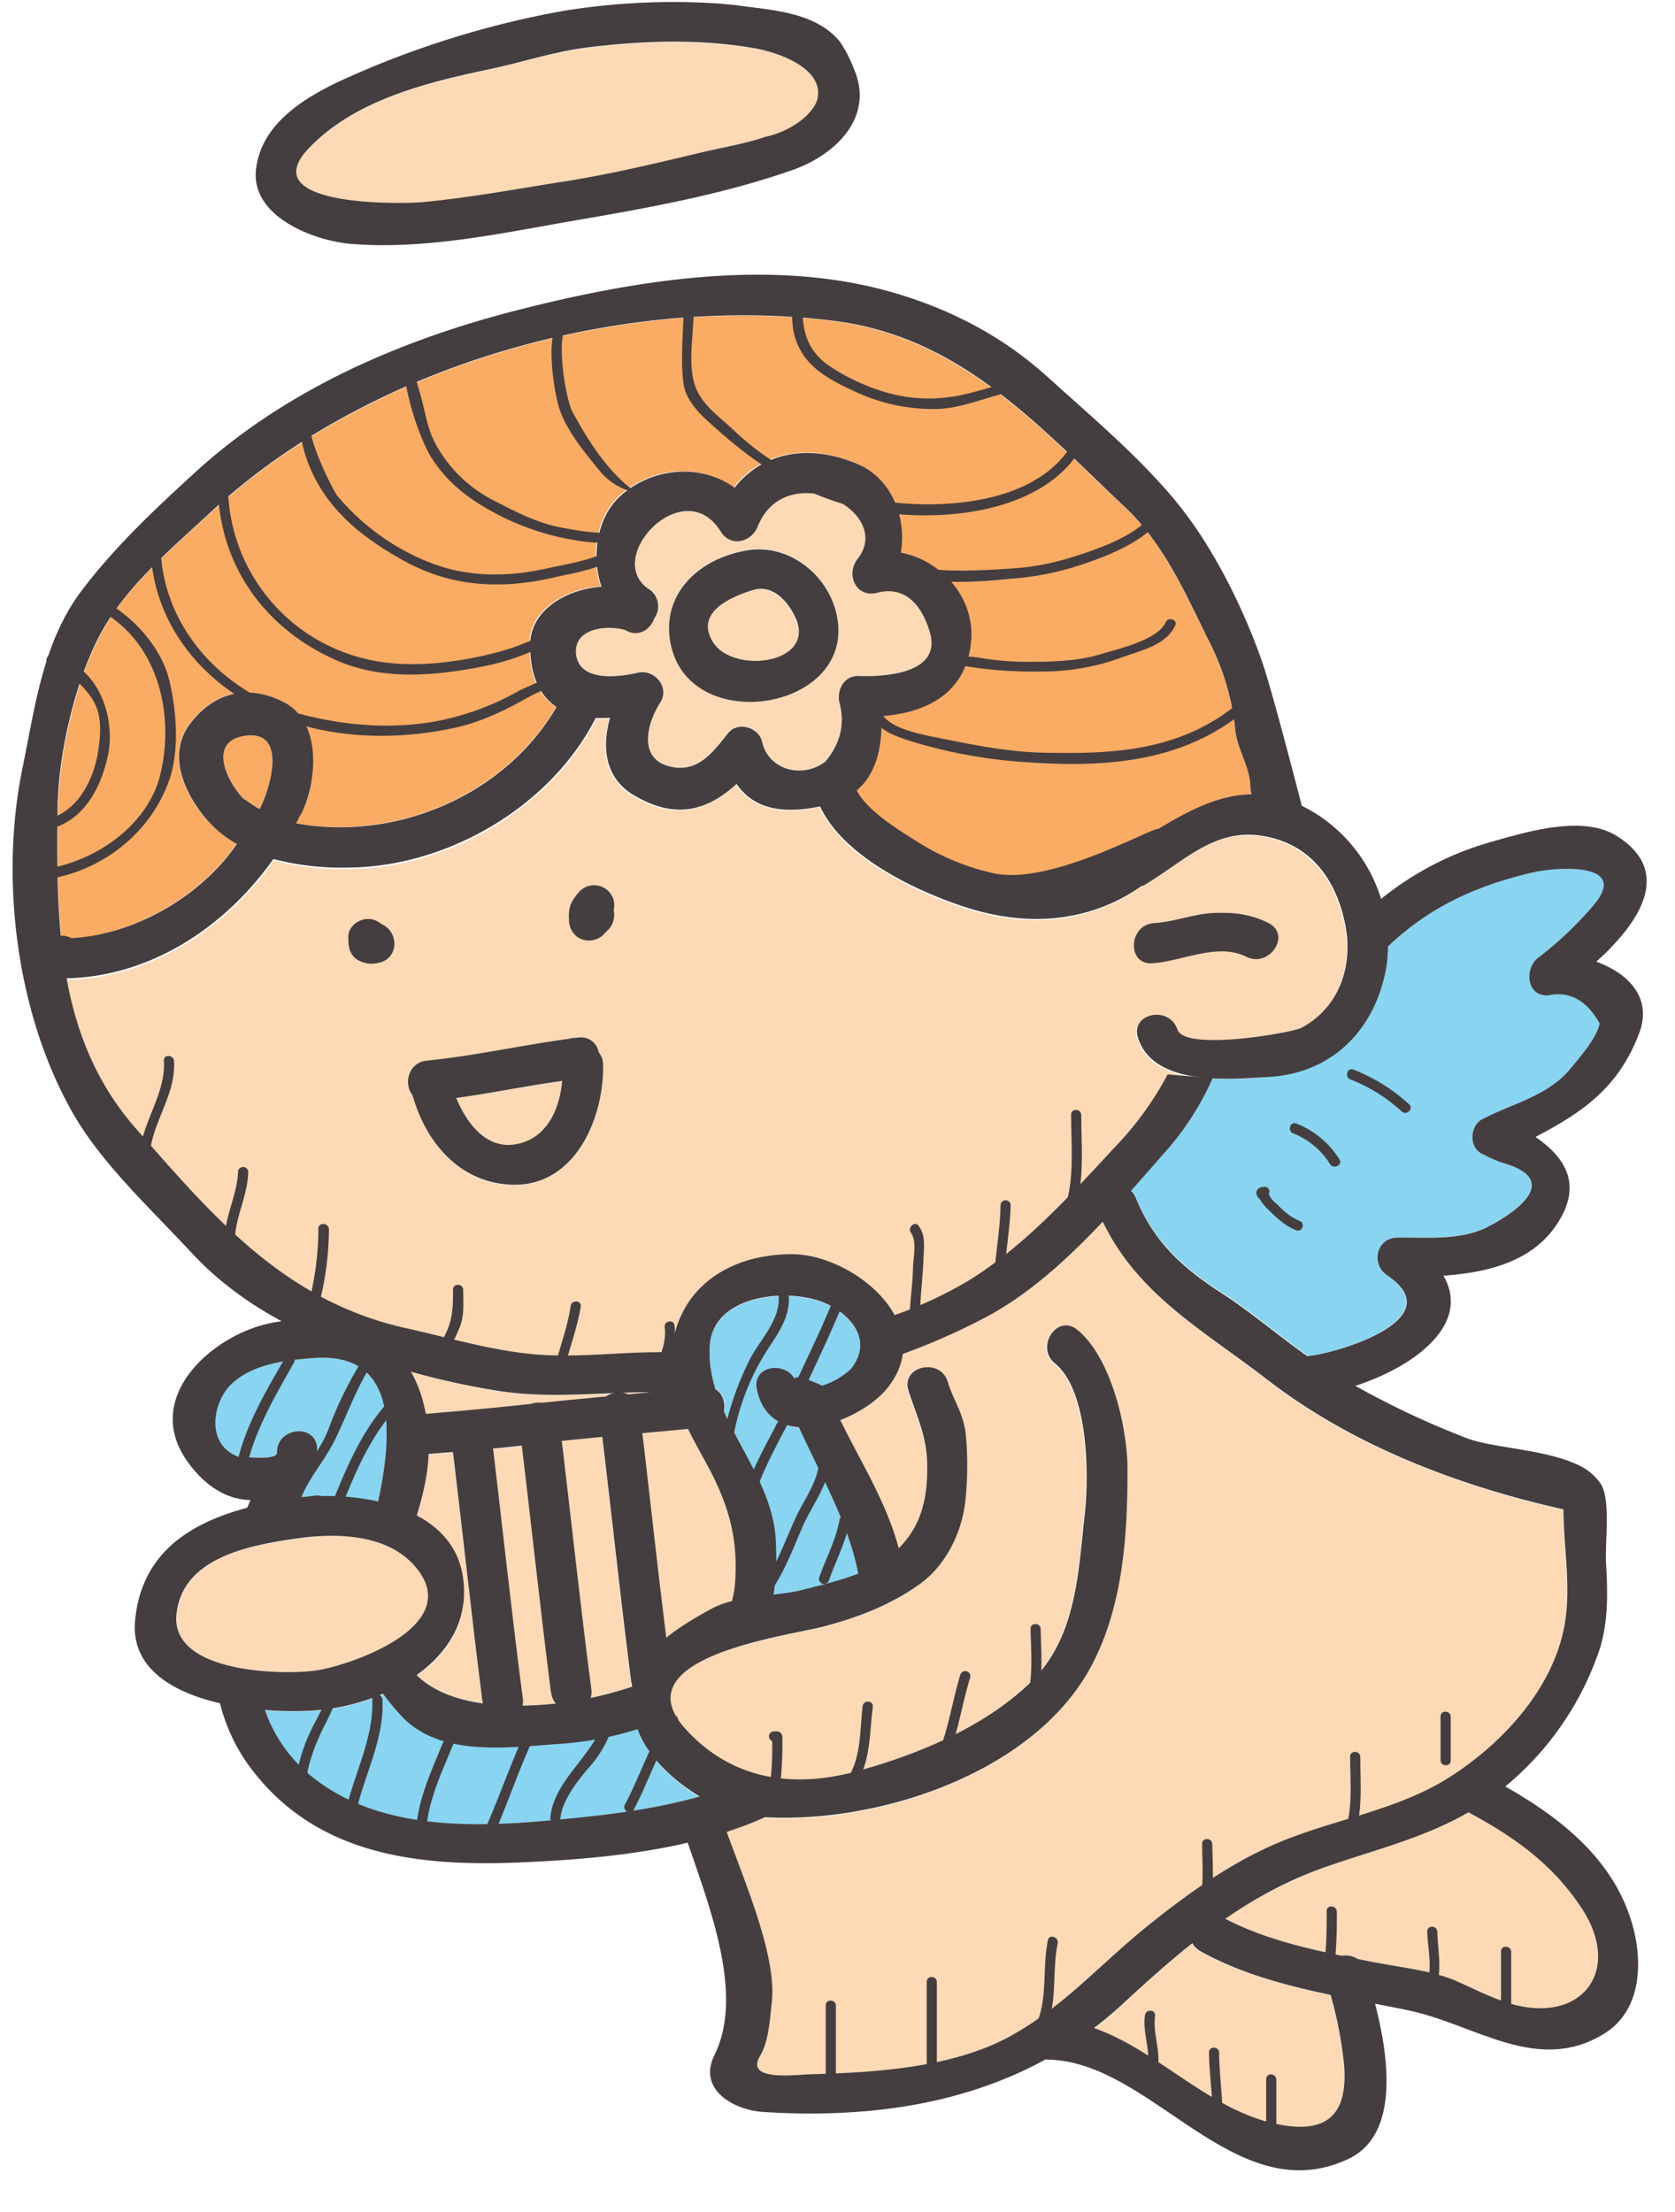 <svg xmlns="http://www.w3.org/2000/svg" viewBox="-3.11 -0.501 413 545.111"><title>Depositphotos_40866367_05</title><g data-name="Layer 2"><g data-name="Layer 1"><g data-name="Layer 2"><path d="M182.49 145c-5.4 1.6-14.4 5.4-10 12.7 2.7 4.5 10 5.7 15.3 4.1 4.4-1.3 7.4-4.5 5.4-9.4-1.8-4.29-5.7-8.89-10.7-7.4z" fill="#fed9b5"/><path d="M208.59 166.11c5.1.2 20.9-.2 17.5-11.1-1.8-6-5.6-11.4-13-9.5-5.2 1.3-7.8-4.6-4.8-8.3 9.4-11.9-17.7-25.3-24.6-8-1.6 3.9-6.6 5.1-9.1 1.2-9.1-14.7-29.3 6.6-17.7 14.2a5 5 0 0 1 1.5 6.9c-.1.1-.1.2-.2.3-.9 2.7-3.9 4.8-7.1 2.9-4.1-1.2-12.6-.7-12.2 5.5.4 7.4 10.5 6.2 15.2 5 4.1-1 8 3.5 5.6 7.3-3.3 5.4-5.8 14.6 3.4 16 6.5 1 10.1-4.5 13.4-8.5 2.4-2.9 7.6-1.2 8.3 2.2 1.5 6.8 9.7 9.3 15.6 4.9 3.7-4.6 4.9-9.5 3.4-14.8-.5-2.91 1.3-6.31 4.8-6.2zm-46.1-7c-3.3-12.9 6.6-22.2 18.8-24.1 9.9-1.6 19.8 5.9 21.9 15.9 4.9 23.3-35.1 30.2-40.7 8.2z" fill="#fed9b5"/><path d="M56.89 180.9c-8.8 1.6-3.9 11.4 0 15.4l3 2c.3.2.7.4 1 .6 2.6-4.9 7.2-20-4-18z" fill="#faab64"/><path d="M54.19 208.9l1-1.4a31.36 31.36 0 0 1-7.5-6.1c-5.2-6.1-9.8-15.7-4.2-23.3 5.9-8 14.4-10.1 23.2-5.6 9.5 4.8 8.3 19.4 4.5 27.3a21.48 21.48 0 0 1-1.4 2.6c24.6 4.4 51.5-6.9 64.2-28.7-4.1-2.6-6.6-7.4-6.6-15.3 0-8.7 9-13.8 17.6-14.4-2.6-7.6-1.1-17.1 4.6-22.3 7.8-7.1 19.9-8.2 28.2-2.1 7-8.9 18.6-10.9 30.4-5.8 8.2 3.6 12.1 13.2 10.6 21.9 9.5 1.8 17.8 10.3 17.3 20.9-.7 13.3-10.6 18.6-22.2 19.4.3 6.9-1 13.9-6 18.2 2.4 4.9 10.1 9.7 14 12.1a60 60 0 0 0 20.2 8.5c14.2 2.7 28.6 5.9 38.8-4.4 1.1-1.2 3.3-4.2 4.8-3.7 7.6-4.6 11.6-11.4 19.7-11.5a4.4 4.4 0 0 1-.2-1.6c0-4.8-3.2-9.2-3.7-14a63.77 63.77 0 0 0-6.4-21.8c-6-11.8-11.1-24.1-20.9-33.3-21.8-20.4-40.7-42-72.2-45.9-52.1-6.4-114 11.1-152.7 46.9-10.1 9.3-21.7 18.8-28 31.2-6 11.7-9.9 29.2-10.1 42.4-.1 10.4-.2 20.9.8 31.1h.1a4.65 4.65 0 0 1 2.3.6c15.1-.9 30.8-9.9 39.8-21.9z" fill="#faab64"/><path d="M295.79 265.3a66.85 66.85 0 0 1-11.6 18c-2.7 3.1-5.5 6.3-8.4 9.5a5.68 5.68 0 0 1 1.2 1.8c4.4 10.8 11.5 17.2 21.1 23.4 7.5 4.8 14.1 10.6 21.4 15.7l.5-.1c7-.8 34.6-9.1 18.8-19.8-4-2.7-2.6-9.1 2.5-9.3 7-.2 14.5.7 21.2-2.1 2.2-.9 23-11.5 4.3-16.5-1.5-.6-2.9-1.3-4.4-2-3.4-1.6-3.1-7 0-8.6 7.3-3.8 16.1-5.7 21.6-12.3 2-2.4 6.8-7.9 7.3-11.3q-4.8-8.7-12.6-6.9c-5.5.4-6-6.6-2.5-9.3a83.11 83.11 0 0 0 13.6-12.9c9.3-10.9-9.6-9.4-15.4-8-13.4 3.2-24.8 8.2-34.9 17.8-.2.1-.3.3-.5.4a45.73 45.73 0 0 1-.5 5.2c-2.7 15-13 25.9-28.8 26.9a92.62 92.62 0 0 1-13.9.4z" fill="#89d4f0"/><path d="M97 326.9c11.8 2.6 23.5 6.3 35.7 6.7 9.9.3 20.1-1 29.9-.7 1.1-14.2 12.3-24 29.3-24.1 9.1-.1 20.7 6.3 25.4 14.9a102 102 0 0 0 18.1-8.3c14.1-8.6 25.4-21.3 36.6-33.3a79.91 79.91 0 0 0 12.8-17.7c1.9.2 3.8.3 5.8.5-6.1-1-11.5-3.6-13.3-9.4-2-6.1 7.8-8.1 9.7-2.1 1.8 5.5 28.4.8 30.6-.4 9.3-5 12.8-15.2 10.8-25.4-2.1-10.6-8.1-19.4-19.3-21.7-12.3-2.6-20.1 5.7-29.7 11.6l-1.2.6c-12.4 8.8-27.5 10.3-43 5.4-11.7-3.7-30.5-12.4-36.3-25.1-9.1 1.9-16.4.7-20.6-5.5-7 6.4-14.8 9-25.3 2.8-7.3-4.3-7.9-12-5.9-19.1-1.1.1-2.2.1-3.2.1-11 21.8-36.4 36.7-60.6 37a70.74 70.74 0 0 1-18.9-2.1c-11.8 16.7-30.2 28.9-51 29.4 2.4 13.3 7.3 25.8 17 36.9 19.19 21.61 36.69 42.31 66.6 49zm5.1-65.9c11.9-1.2 23.4-3.8 35.2-5.4a5.16 5.16 0 0 1 1.1-.2l1.2-.1a4.43 4.43 0 0 1 4.9 3.6 4.62 4.62 0 0 1 1.1 3c.3 12.9-6.5 29.7-21.8 29.7-13.2 0-21.7-10-25.2-22.1-2.2-2.7-1.1-8.1 3.5-8.5z" fill="#fed9b5"/><path d="M123.39 281.61c8.1-.9 11.4-8.4 12.1-15.7-8.7 1.3-17.4 3-26.1 4.2 2.61 6.1 7.2 12.19 14 11.5z" fill="#fed9b5"/><path d="M268.79 300.51c-8.6 9.1-17.9 17.6-28.4 23.3a163.56 163.56 0 0 1-21 9.3 16 16 0 0 1-3.8 8.6 28.39 28.39 0 0 1-11.5 7.8c5 10.4 11.4 20.5 14.3 31.7 5.8-5.7 7.2-12.7 7-21.1-.2-7-2.7-11.5-4.6-17.8s7.9-8.2 9.7-2.1c1.5 5.1 4 8 4.5 13.7a83.52 83.52 0 0 1-.2 15.8c-.9 7.8-4.9 15.9-11.5 20.5-7.1 5-14.9 8-23.2 10.2-8.9 2.4-50.7 7.5-34.1 25.5 11.5 12.5 26.8 14.6 42.9 10 14.6-4.1 30.1-10.6 41.3-21.1 12-11.2 12.4-27.3 14-42.4 1-9.2.9-30.1-7.4-36.8-4.9-4 .5-12.4 5.5-8.3 8.5 6.9 12.5 24.6 12.5 34.9 0 15.9-1.2 32.8-8.4 47.1-13.7 27-52.8 40-81.6 38.2a94 94 0 0 1-8.8 3.4c4.2 12 12.4 30.5 11.1 42.1-.5 4.2-.7 9.5-2.9 13.2-3.8 6.4 8.8 4.6 12.7 4.5 15.6-.3 34.3-1.6 48.3-9 13.2-6.9 22.2-17.3 33.4-26.5 10.2-8.4 21.2-16.4 33.5-21.5 13.9-5.8 29.3-8 42.1-16.1s25.4-21.6 28.3-37.2c1.8-9.7-.2-19.2-.2-28.8-25.9-5.8-52-15.7-73.2-32.1-15.7-12.21-31.7-20.9-40.3-39z" fill="#fed9b5"/><path d="M183.49 11.61c-13.7-2.5-28-2-41.8-.3-8.1 1-15.8 3.6-23.8 5.3-15.7 3.3-33.5 7.6-44.9 19.6-13.8 14.5 23.5 13.7 28.4 13.2 11.6-1.2 22.9-3.2 34.3-5s22.4-4.4 33.7-7.1c5.4-1.3 11.1-2.2 16.4-4 3.6-.7 9.1-3.3 11.6-7a6.19 6.19 0 0 0 .7-6.4c-2.3-4.91-9.8-7.51-14.6-8.3z" fill="#fed9b5"/><path d="M151.79 343.11l4.5-.4c-1.8 0-3.5 0-5.3.1.3.09.5.19.8.3z" fill="#fed9b5"/><path d="M75.39 411.11c8.3-1.4 35.7-10.9 24.4-24.9-6.3-7.9-17.5-8.8-26.8-7.8h-.1c-12.2 1.5-31.1 4.2-32.4 19.3-1.3 14.4 27 14.69 34.9 13.4z" fill="#fed9b5"/><path d="M166.49 351.71c-3.4.3-7.3.7-11.3 1.1 2 16.9 3.9 33.8 6 50.7a76.38 76.38 0 0 1 11.2-7.2 20.76 20.76 0 0 1 4.9-1.9 20.42 20.42 0 0 0 .8-4.3c1-11-1.4-19.4-6.6-29-1.6-3.11-3.4-6.21-5-9.4z" fill="#fed9b5"/><path d="M192.79 339.4c.2-.8 2.5-.3 6.8 1.7a16.39 16.39 0 0 0 7.1-4.1c5.6-7 0-13.5-6.5-16.3-8.6-3.7-27.6-2.3-28.3 10.7a29.22 29.22 0 0 0 1.3 10.2 5.08 5.08 0 0 1 2.2 5.9c4.6 10.4 12.2 20.2 12.8 31.9a73 73 0 0 1-.6 13.2 52.9 52.9 0 0 0 7.8-1.3q6.75-1.65 13.2-3.9c-2.3-12.1-8.8-23.5-14.5-36.1-5.1-.4-9.3-3-10.6-9.5-1.2-5.59 6.8-6.8 9.3-2.4z" fill="#89d4f0"/><path d="M119.89 342.4a177.19 177.19 0 0 1-21.6-4.8 31.36 31.36 0 0 1 3.6 10.4c8.8-.8 16.9-1.4 26-2.5h.3a5 5 0 0 1 2.1-.2c4.6-.5 10.2-1 16.1-1.6a5.39 5.39 0 0 1 1.3-.7c-9.3.3-18.6.8-27.8-.6z" fill="#fed9b5"/><path d="M135.39 354.61c2.5 20.4 4.6 40.9 7.3 61.3a4.52 4.52 0 0 1-.1 2 72.1 72.1 0 0 0 10.1-2.8 3.55 3.55 0 0 1-.2-1l-.1-.5c-2.6-20-4.7-40-7.1-60-3.4.39-6.8.69-9.9 1z" fill="#fed9b5"/><path d="M133.89 419.3a4.59 4.59 0 0 1-1-2.5l-.1-.5c-2.6-20.1-4.8-40.3-7.2-60.4-2.4.3-4.8.5-7.1.8 2.5 20.5 4.6 41.1 7.3 61.6a4.3 4.3 0 0 1 0 1.6c2.7-.19 5.5-.29 8.1-.6z" fill="#fed9b5"/><path d="M324.89 491.21c-11.2-2.4-22.3-5.3-32.1-10.7a5.2 5.2 0 0 1-2-1.9c-5.9 4.6-11.5 9.7-17.1 14.9-2.3 2.1-4.7 4.1-7.1 6 15.7 5.5 28.3 20.1 44.7 23.6 12.4 2.7 17.9-2 16.9-14.5a83.64 83.64 0 0 0-3.3-17.4z" fill="#fed9b5"/><path d="M99.79 412.4c4 3.9 9.8 5.9 16.1 6.8v-.2l-.1-.5c-2.7-20.3-4.8-40.7-7.3-61l-6.1.5a63.36 63.36 0 0 1-3 15c5.9 3.1 10.4 7.9 11.5 15.1 1.9 10.51-3.2 18.7-11.1 24.3z" fill="#fed9b5"/><path d="M154 425.51a78.72 78.72 0 0 1-18 3.6c-12.9.9-30.6 3.8-40.4-7.1-1.5-1.7-2.8-3.3-4.1-5a54 54 0 0 1-15.3 4 81.82 81.82 0 0 1-14 0 35.58 35.58 0 0 0 12.2 16.9c17.3 13.4 42 11.9 62.6 9.8 10-1 21.4-2.4 32.2-5.4-6.91-4.2-13.01-10.41-15.2-16.8z" fill="#89d4f0"/><path d="M322.79 460A107.79 107.79 0 0 0 299 472.4c8.8 4.6 18.9 7 28.8 9.1a4.71 4.71 0 0 1 3.8.8l3.6.7c6.5 1.3 14.1 2 20.3 4.5 4.5 1.8 8.9 4.3 13.5 5.7 17.6 5.4 28-7.7 18.1-23.1-7.2-11.2-16.6-17.9-28-24-11.31 6.61-23.91 9.51-36.31 13.9z" fill="#fed9b5"/><path d="M65.19 357.51c-.1-6.4 9.8-7.3 9.9-.9a9.8 9.8 0 0 1-3.2 7.9 4.57 4.57 0 0 1-1.1 3.7c-.1.2-.3.3-.4.5l1.5-.2h.4l2.3-.3a5.46 5.46 0 0 1 1.8.1 57.36 57.36 0 0 1 13.7 1.3c3.7-16.9 4.9-37-16-35.4-6.7.5-14.4 1.4-19.7 6-5.1 4.5-7.1 15.4 1.5 18.4-1.5-.5 9.3 1.1 9.3-1.1z" fill="#89d4f0"/><path d="M138.59 149.31c-5.2 6.9-15.3 10.3-23.5 12-11 2.3-22.4 3-33-.9a44.06 44.06 0 0 1-29-41c0-1.6-2.5-1.7-2.5-.1.3 19.4 11.5 35.1 29.2 42.9 11.4 5 24 3.9 35.9 1.6 8.8-1.7 19.4-5.7 25-13.1.9-1.31-1.1-2.71-2.1-1.4z" fill="#443e40"/><path d="M154.49 128.31c-4.1 4.2-14.2 2.1-19.3 1.2-6.2-1.2-11.8-4.2-17.4-7.1a33.73 33.73 0 0 1-13.5-13.5c-1.8-3.3-2.4-6.9-3.3-10.5s-2.2-6.8-2.4-10.5c-.1-1.6-2.6-1.7-2.5-.1a67.13 67.13 0 0 0 5.2 20.6c2.9 7 8.7 12.4 15.1 16.1a63.17 63.17 0 0 0 22.2 8.1 39.19 39.19 0 0 0 10.8.5c-2.2 3.8-13.2 5.5-16.4 6.2-10.1 2.4-20.3 2.7-30.2-1.2A56.82 56.82 0 0 1 80 121.61c-1-1.3-11.3-21-4.5-20.9 1.6 0 1.7-2.5.1-2.5-7-.1-4.5 10.4-3.1 14.4 4.2 11.9 13.3 19.2 24 25.1 11.7 6.5 24.1 7.1 37 4.1 4.6-1.1 17.8-2.9 18.7-9.3a11.39 11.39 0 0 0 3.8-2.3c1.29-1.21-.31-3.01-1.51-1.9z" fill="#443e40"/><path d="M164.49 124.7c-12.6-.6-21.1-13.8-26.5-23.8-1.7-3.2-5.2-22.7.7-22.6 1.6 0 1.7-2.5.1-2.5-8.7-.1-5.6 18.4-4.3 23.3 1.5 5.9 6.6 12 10.4 16.6 4.9 6 13.3 6.4 21.3 6.9.7 0 2.8-1.6.8.5 0-.7-1.8 1.6-2.5 1.6z" fill="#443e40"/><path d="M263.19 104.81c-7.6 21.4-40.9 21.2-58.5 16.2A65 65 0 0 1 178 105.7c-3.9-3.7-8.8-6.8-10.1-12.4-1.2-5.1-.1-11 0-16.2 0-1.6-2.5-1.7-2.5-.1-.1 5.7-.7 11.3 0 16.9.7 5.3 5.7 9.1 9.4 12.4 9.3 8.1 19 14.3 31 17.7 18.7 5.3 51.9 3.5 59.7-18.4.59-1.5-1.71-2.29-2.31-.79z" fill="#443e40"/><path d="M249.89 93.2c-5 .3-9.6 2.2-14.4 3.3a38 38 0 0 1-19.8-.2 50.79 50.79 0 0 1-14-6.4c-6.4-4.2-7.2-9.9-6.9-17a1.25 1.25 0 0 0-2.5-.1c-.2 5.7-.4 9.7 2.9 14.5 3 4.2 8 6.6 12.5 8.7a45.43 45.43 0 0 0 19.9 4.3c7.7-.1 14.6-4.2 22.2-4.7 1.5 0 1.7-2.5.1-2.4z" fill="#443e40"/><path d="M281.79 124.7c-2.6 6.3-14.7 10.3-20.5 12.1a62.14 62.14 0 0 1-13.5 2.7c-2.7.2-25.8 2.1-25.8-1.9 0-1.6-2.5-1.7-2.5-.1 0 7.9 22.8 4.9 27.1 4.6a71.73 71.73 0 0 0 18.9-4.1c6-2.1 15.9-6.2 18.5-12.5.8-1.5-1.6-2.3-2.2-.8z" fill="#443e40"/><path d="M284.29 152.9c-2 4.4-12 6.6-15.9 7.8-5.6 1.7-11.5 1.9-17.2 1.9a68.38 68.38 0 0 1-12.8-1c-2.8-.5-9.1-.1-10.6-3.1-.3-.6 1.2-.8 1.8-.7 3 .6 2.6 6-.6 4.6 1.4 2.9 1.4.5 4.3 1a103.16 103.16 0 0 0 20 1.6 56.84 56.84 0 0 0 20-3.4c4.8-1.8 11.1-3 13.4-8 .6-1.4-1.8-2.2-2.4-.7z" fill="#443e40"/><path d="M302 173c-14.2 11.6-30.4 12.4-48 12-8.7-.2-17-1.9-25.5-3.6-4.2-.9-14.1-2.4-14.8-7.7-.2-1.6-2.6-1.1-2.4.5.7 5.3 7.4 7.1 11.6 8.4a124.08 124.08 0 0 0 26.3 4.7c19.5 1.4 38.7.4 54.4-12.4 1.29-1-.31-2.9-1.6-1.9z" fill="#443e40"/><path d="M135.29 163.31c-1.9 3.3-7.7 4.9-10.9 6.7a67.49 67.49 0 0 1-17.8 6.8c-11.6 2.6-24.1 1.7-35.5-1.3-18.9-5-34.2-21.2-34.6-41.2 0-1.6-2.5-1.7-2.5-.1.5 21.6 16.4 37.7 36.3 43.7 12.5 3.8 26.3 3.7 39 .9 6.6-1.5 12.2-4.3 18.1-7.6 3.4-1.9 7.9-2.9 10-6.5.8-1.4-1.3-2.71-2.1-1.4z" fill="#443e40"/><path d="M38.59 167c-2-8.2-9.3-16.1-16.8-19.8-1.4-.7-2.8 1.4-1.4 2.1 15.2 7.5 19.8 25.7 16 41.2-3.5 14.2-19.7 23.6-33.3 23.6-1.6 0-1.7 2.5-.1 2.5h.8c14.8-.3 28.9-9.6 34.4-23.7 3.1-7.5 2.3-18.09.4-25.9z" fill="#443e40"/><path d="M9.59 161.11c-1.6-.3-1.7 2.2-.1 2.5 3.7.6 8.5 5.4 10.3 8.4 2.5 4 1.9 9.4 1.1 13.8-1.5 7.6-6.2 15.4-14.6 15.9-1.6.1-1.7 2.6-.1 2.5 10.4-.6 15.5-9.7 17.4-18.9 1.8-9.91-2.9-22.31-14-24.2z" fill="#443e40"/><path d="M37.29 260.9c.5 7.7-4.6 14.1-5.8 21.5-.3 1.6 2.2 1.7 2.5.1 1.2-7.5 6.3-13.7 5.8-21.5-.1-1.6-2.6-1.7-2.5-.1z" fill="#443e40"/><path d="M55.59 288.21c-.2 5.8-3.2 10.8-3.3 16.6a1.25 1.25 0 1 0 2.5.1c.2-5.7 3.2-10.8 3.3-16.6a1.24 1.24 0 0 0-1.3-1.2c-.7.1-1.2.5-1.2 1.1z" fill="#443e40"/><path d="M75.39 302.3a72.63 72.63 0 0 1-3.2 21.2 1.26 1.26 0 0 0 2.4.8 74.17 74.17 0 0 0 3.4-21.9c-.1-1.6-2.6-1.69-2.6-.1z" fill="#443e40"/><path d="M111.09 317.4c0-1.6-2.5-1.7-2.5-.1 0 3.5 0 6.7-1.4 10-1.3 2.9-2.8 5.5-3.5 8.7-.3 1.5 2 2.3 2.4.8.7-3.5 2.6-6.5 4-9.8s1-6.29 1-9.6z" fill="#443e40"/><path d="M137.59 321.4c-1 6.8-3.9 13.1-5 19.9-.2 1.6 2.2 1.7 2.5.1 1-6.8 3.9-13.1 5-19.9.2-1.6-2.3-1.7-2.5-.1z" fill="#443e40"/><path d="M163.19 326.11c-.2-1.6-2.7-1-2.4.5.6 4.5-2 9.3-4 13.1-.7 1.4 1.4 2.8 2.1 1.4 2.3-4.5 5.11-9.71 4.3-15z" fill="#443e40"/><path d="M223.39 301.61c-.9-1.3-2.8.4-1.9 1.7 1.6 2.2.5 6.5.5 9-.1 3.9-.7 7.7-.8 11.6a1.25 1.25 0 1 0 2.5.1c.1-4.8.7-9.5.9-14.2.1-3.01.6-5.7-1.2-8.2z" fill="#443e40"/><path d="M243.59 296.51c-.1 6.7-1.5 13.2-1.7 19.9a1.25 1.25 0 1 0 2.5.1c.1-6.7 1.5-13.2 1.7-19.9a1.25 1.25 0 1 0-2.5-.1z" fill="#443e40"/><path d="M263.49 274.3c0-1.6-2.5-1.7-2.5-.1 0 6.8.7 13.7-.8 20.4-.3 1.5 2 2.3 2.4.8 1.6-7 .9-14.1.9-21.1z" fill="#443e40"/><path d="M200.49 493.71v20.7c0 1.6 2.5 1.7 2.5.1V493.8c.01-1.59-2.5-1.69-2.5-.09z" fill="#443e40"/><path d="M225.39 487.9v19.9c0 1.6 2.5 1.7 2.5.1V488c0-1.6-2.5-1.7-2.5-.1z" fill="#443e40"/><path d="M255.29 477.61c-1.4 6.5-.1 13.5-2.5 19.9-.6 1.5 1.8 2.3 2.4.8 2.4-6.4 1.1-13.3 2.5-19.9.31-1.51-2.1-2.3-2.4-.8z" fill="#443e40"/><path d="M295.79 454c0-1.6-2.5-1.7-2.5-.1 0 5.7.8 11.7-1.6 17.1-.7 1.5 1.7 2.2 2.4.8 2.5-5.59 1.8-11.8 1.7-17.8z" fill="#443e40"/><path d="M332.29 432.51c0-1.6-2.5-1.7-2.5-.1 0 6.5.8 13.3-1.6 19.5-.6 1.5 1.8 2.3 2.4.8 2.41-6.41 1.7-13.41 1.7-20.2z" fill="#443e40"/><path d="M352.09 422.51v10.8c0 1.6 2.5 1.7 2.5.1v-10.8c0-1.61-2.5-1.71-2.5-.1z" fill="#443e40"/><path d="M80.39 413.51c-.1-1.6-2.6-1.7-2.5-.1.4 5-3 9.4-4.9 13.8a40 40 0 0 0-3.4 13.6 1.25 1.25 0 1 0 2.5.1c.3-5.9 2.4-11.5 5.1-16.7 1.7-3.5 3.5-6.91 3.2-10.7z" fill="#443e40"/><path d="M88.69 418.3c.4 9.7-4.6 18.5-6.6 27.8-.3 1.5 2 2.3 2.4.8 2-9.6 7.2-18.5 6.7-28.5-.1-1.6-2.6-1.69-2.5-.1z" fill="#443e40"/><path d="M107.79 424.61c-3 8.5-7.8 16.8-8.3 26a1.25 1.25 0 1 0 2.5.1c.5-8.9 5.3-17.1 8.2-25.4.5-1.41-1.9-2.2-2.4-.7z" fill="#443e40"/><path d="M127 425.11c-3.8 7.9-6.6 16.3-10.1 24.3-.6 1.5 1.7 2.2 2.4.8 3.4-7.9 6-16 9.8-23.7.69-1.4-1.41-2.8-2.1-1.4z" fill="#443e40"/><path d="M145.89 423c-2.3 9-12.4 15-13.3 24.4-.2 1.6 2.3 1.7 2.5.1.4-4.3 4.4-9.4 7.2-12.6a28 28 0 0 0 6-11.1c.4-1.59-2-2.4-2.4-.8z" fill="#443e40"/><path d="M161.79 422.71c-4.7 6.6-7 14.4-10.8 21.5-.8 1.4 1.3 2.8 2.1 1.4 3.8-7.1 6.1-14.9 10.8-21.5a1.26 1.26 0 0 0-2.1-1.4z" fill="#443e40"/><path d="M67.29 334c-4.5 7.7-9.6 16.4-11.7 25.1-.4 1.5 2 2.3 2.4.8 2.1-8.5 7.1-17 11.4-24.6a1.24 1.24 0 0 0-2.1-1.3z" fill="#443e40"/><path d="M87.19 333.21a91.6 91.6 0 0 0-9.3 18.5c-2.5 6.5-7.8 11.4-9.9 18.2a1.26 1.26 0 0 0 2.4.8c1.9-6.3 6.4-10.8 9.2-16.6 3.2-6.6 5.5-13.4 9.7-19.5a1.26 1.26 0 0 0-2.1-1.4z" fill="#443e40"/><path d="M91.39 346.4c-5.8 6.9-9.2 15.2-12.6 23.5-.6 1.5 1.8 2.2 2.4.8 3.2-8.1 6.6-16.1 12.3-22.9 1-1.19-1.1-2.59-2.1-1.4z" fill="#443e40"/><path d="M188.89 318.9c.4 6.4-5 11-7.5 16.4a72.76 72.76 0 0 0-6.6 20.9c-.2 1.6 2.3 1.7 2.5.1a59.21 59.21 0 0 1 8.1-23c2.8-4.5 6.3-8.7 6-14.2-.1-1.7-2.6-1.8-2.5-.2z" fill="#443e40"/><path d="M202.19 320.21c-3.3 8.2-7.4 16.1-10.9 24.2-3.3 7.7-8.3 15-10.7 23a1.26 1.26 0 0 0 2.4.8c2.4-8 7.2-15.4 10.7-23 3.6-8 7.6-16 10.9-24.2.6-1.5-1.8-2.3-2.4-.8z" fill="#443e40"/><path d="M198.89 359.51c-.4 5.4-3.5 9.1-5.7 13.8-2.4 5.2-4.3 10.6-7.3 15.4a1.26 1.26 0 0 0 2.1 1.4c2.8-4.5 4.7-9.5 6.8-14.4 2.5-5.6 6.2-9.8 6.7-16.1a1.31 1.31 0 0 0-2.6-.1z" fill="#443e40"/><path d="M203.89 374.11c-.9 4.9-3.3 9.4-5 14.1a1.26 1.26 0 0 0 2.4.8c1.6-4.7 4-9.1 5-14.1.3-1.61-2.1-2.4-2.4-.8z" fill="#443e40"/><path d="M188.59 426.21h-.8a1.24 1.24 0 0 0-1.3 1.2 1.3 1.3 0 0 0 .8 1.2 79.83 79.83 0 0 1-.8 12.9c-.2 1.6 2.2 1.7 2.5.1a95.26 95.26 0 0 0 .8-14.1 1.38 1.38 0 0 0-1.2-1.3z" fill="#443e40"/><path d="M209.59 420c-.7 5.7-.3 11.5-3.1 16.8-.7 1.4 1.3 2.8 2.1 1.4 3-5.7 2.7-11.8 3.5-18 .2-1.69-2.3-1.8-2.5-.2z" fill="#443e40"/><path d="M233.69 412.21c-1.6 5.2-2.5 10.6-4.1 15.7a1.26 1.26 0 0 0 2.4.8c1.6-5.2 2.5-10.6 4.1-15.7a1.26 1.26 0 0 0-2.4-.8z" fill="#443e40"/><path d="M253.49 401c0-1.6-2.5-1.7-2.5-.1.1 5.7.7 11.4-.8 17.1-.4 1.5 2 2.3 2.4.8 1.6-5.9 1-11.8.9-17.8z" fill="#443e40"/><path d="M324 470.51a117.12 117.12 0 0 1-.8 15.7c-.2 1.6 2.3 1.7 2.5.1a118 118 0 0 0 .8-15.7c-.11-1.61-2.5-1.71-2.5-.1z" fill="#443e40"/><path d="M351.29 475.61c0-1.6-2.5-1.7-2.5-.1.1 4.4 1.9 11.2-1.2 14.9-1 1.2.6 3.1 1.6 1.9 4-4.6 2.2-11.31 2.1-16.7z" fill="#443e40"/><path d="M367 480.4v14.1c0 1.6 2.5 1.7 2.5.1v-14.1c-.01-1.5-2.5-1.7-2.5-.1z" fill="#443e40"/><path d="M281.69 496.3c.2-1.6-2.3-1.7-2.5-.1-.7 5 2.1 9.7.1 14.6-.6 1.5 1.7 2.2 2.4.8 2.2-5.2-.69-10.09 0-15.3z" fill="#443e40"/><path d="M297.49 505.4c0-1.6-2.5-1.7-2.5-.1 0 4.7.8 9.4.8 14.1 0 1.6 2.5 1.7 2.5.1-.1-4.7-.8-9.39-.8-14.1z" fill="#443e40"/><path d="M309.09 511.9v14.9c0 1.6 2.5 1.7 2.5.1V512c-.1-1.6-2.5-1.7-2.5-.1z" fill="#443e40"/><path d="M317.29 300.4a15.22 15.22 0 0 1-4.9-3.5c-.6-.6-1.2-1.1-1.8-1.7a4.13 4.13 0 0 1-.7-1.1l-.2-.3a1.15 1.15 0 0 0-1-1.8c-1.1 0-2.2.5-2 1.8a2.55 2.55 0 0 0 .8 1.2 14.91 14.91 0 0 0 1.5 2c2.2 2.2 4.6 4.6 7.5 5.7 1.51.6 2.3-1.8.8-2.3z" fill="#443e40"/><path d="M327.19 285.3a21.76 21.76 0 0 0-10.7-8.9c-1.5-.6-2.2 1.8-.8 2.4a18.77 18.77 0 0 1 9.2 7.7c.9 1.21 3.11.11 2.3-1.2z" fill="#443e40"/><path d="M344.39 271.71a43.91 43.91 0 0 0-13.8-8.6c-1.5-.6-2.2 1.8-.8 2.4a39.87 39.87 0 0 1 12.7 7.9c1.2 1.1 3-.61 1.9-1.7z" fill="#443e40"/><path d="M284.79 264.3A79.91 79.91 0 0 1 272 282c-11.2 12-22.5 24.7-36.6 33.3a103 103 0 0 1-21.2 9.4 23.39 23.39 0 0 1 .3 10.2 163.71 163.71 0 0 0 25.9-11c17-9.2 31.1-26.1 43.8-40.5a69.86 69.86 0 0 0 11.7-18.2z" fill="#443e40"/><path d="M94.09 232.81a5.3 5.3 0 0 0-3.2-5.6 5 5 0 0 0-3.7-1.2c-2.1.2-4.3 1.9-4.4 4.1-.1 2 .1 4.4 1.9 5.7a6.58 6.58 0 0 0 3.8 1.2c.4 0 1.7 0-.1-.1 2.7.2 5.2-1.1 5.7-4.1z" fill="#443e40"/><path d="M62.79 368.71c6.7-1.6 12.5-4.5 12.3-12.1-.1-6.4-10-5.5-9.9.9 0 2.3-10.7.6-9.3 1.1-8.6-3-6.6-14-1.5-18.4 5.3-4.6 13-5.5 19.7-6 21.9-1.7 19.5 20.4 15.5 37.7a26.75 26.75 0 0 1 7.8 2.7l1.5.9c2-6.4 3.8-12.8 3.7-19.6-.2-23.9-15.8-34.4-38.1-30.5-14.9 2.6-32.9 18.4-21.3 34.4 4.6 6.4 11.3 10.9 19.6 8.9z" fill="#443e40"/><path d="M171.49 361c5.2 9.7 7.5 18.1 6.6 29a21.35 21.35 0 0 1-3.1 9.5 17 17 0 0 1 5.3 1.6 7.59 7.59 0 0 0 3.6 1.1l1.1-.1c2.9-7 3.6-14.9 3.2-22.8-.8-17.5-17.3-30.5-16.3-48 .7-13 19.7-14.4 28.3-10.7 6.5 2.8 12.1 9.3 6.5 16.3a18.12 18.12 0 0 1-7.1 4.1c-4.3-2-6.5-2.5-6.8-1.7-2.5-4.4-10.4-3.2-9.3 2.5 3.2 16.2 25.1 8.6 32.2-.2 12.8-15.9-8.8-33.2-23.8-33-21.5.2-33.8 15.7-28 36.2 1.6 5.81 4.9 11.1 7.6 16.2z" fill="#443e40"/><path d="M154.39 414.61a90.48 90.48 0 0 1-19.3 4.6c-13.3 1.6-30.7 1-37.8-9.7a80.93 80.93 0 0 1-8.6 3.4 56.66 56.66 0 0 0 6.9 9.2c9.8 10.9 27.5 7.9 40.4 7.1a82.86 82.86 0 0 0 19.2-3.9 18.72 18.72 0 0 1-.8-10.7z" fill="#443e40"/><path d="M67.69 373a24.07 24.07 0 0 1 3-4.8c4.1-5-3.5-11.4-7.5-6.5a38.36 38.36 0 0 0-6.8 13.9c3.61-.8 7.4-1.8 11.3-2.6z" fill="#443e40"/><path d="M209.19 392.21a17 17 0 0 1 10.7-2.6v-.7c-1.5-16-11.5-29.4-17.8-43.7-2.5-5.9-11.9-2.5-9.4 3.4 6.8 15.39 15.2 28.79 16.5 43.6z" fill="#443e40"/><path d="M173.79 440.9c-12 4-25.3 5.7-36.7 6.8-20.6 2.1-45.3 3.6-62.6-9.8A36 36 0 0 1 61 416.51a64 64 0 0 1-10.7-1.4 44.8 44.8 0 0 0 7.3 18.6c16 22.8 41.5 25.9 67.5 24.8 20.8-.9 48.3-3.2 67.9-15.1a68.86 68.86 0 0 1-19.21-2.51z" fill="#443e40"/><path d="M108 352.71c2.7 21.9 5 43.9 7.8 65.8l.1.5c.8 6.3 10.8 5.5 9.9-.9-2.9-22.1-5.2-44.2-7.9-66.3-.81-6.3-10.71-5.51-9.9.9z" fill="#443e40"/><path d="M124.89 350.4c2.7 21.9 5 43.9 7.8 65.8l.1.5c.8 6.3 10.8 5.5 9.9-.9-2.9-22.1-5.2-44.2-7.9-66.3-.79-6.29-10.7-5.5-9.9.9z" fill="#443e40"/><path d="M155.49 411.4a19.17 19.17 0 0 1 5.8-7.4c-2.4-19-4.4-38-6.7-57-.8-6.3-10.7-5.5-9.9.9 2.7 21.9 5 43.9 7.8 65.8l.1.5a5.07 5.07 0 0 0 1.5 3 15.94 15.94 0 0 1 1.4-5.8z" fill="#443e40"/><path d="M170.29 341.3c-11 1.2-31.5 3-42.5 4.2s-20.3 2-31.2 2.9c-6.4.6-5.5 10.5.8 9.9 10.9-1 20.3-1.5 31.2-2.9s31.5-3 42.5-4.2c6.4-.8 5.6-10.69-.8-9.9z" fill="#443e40"/><path d="M76.29 368.21a5.46 5.46 0 0 0-1.8-.1l-2.3.3h-.4c-18.7 2.6-39.6 8.2-41.6 30.6-1.8 20.8 32.4 23.3 45.9 21.9 17.3-1.8 38.1-13.3 34.9-33-2.4-15.4-20.7-20.01-34.7-19.7zm-.9 42.9c-7.9 1.3-36.2 1-35-13.5 1.3-15.1 20.2-17.7 32.4-19.3h.1c9.3-.9 20.5-.1 26.8 7.8 11.4 14.19-16 23.6-24.3 25z" fill="#443e40"/><path d="M385.69 360.4c-8-3.7-20.5-4-27-6.4a210.31 210.31 0 0 1-33.7-16.5c-9.6-5.8-17.6-13.3-26.9-19.3-9.6-6.2-16.7-12.6-21.1-23.4-2.4-5.9-12-3.3-9.6 2.6 8.2 20.2 25.2 29.2 41.8 42 21.2 16.4 47.3 26.3 73.2 32.1 0 9.6 2 19.1.2 28.8-2.9 15.6-15.4 29-28.3 37.2s-28.3 10.3-42.1 16.1c-12.2 5.1-23.3 13.2-33.5 21.5-11.3 9.3-20.3 19.6-33.4 26.6-14 7.4-32.7 8.6-48.3 9-3.9.1-16.5 1.9-12.7-4.5 2.2-3.7 2.4-9 2.9-13.2 1.4-12.5-8.3-33.2-12.1-44.9-2-6.1-11.6-3.5-9.6 2.6 5.1 15.8 15.4 39.4 7.6 55.2-4.3 8.6 4.7 13.6 11.9 14.1 32.7 2.1 64.2-4 88.7-26.6 14.8-13.7 29.6-26.4 49-33.4 15.4-5.5 31-8.6 44.1-19.2a74.59 74.59 0 0 0 24.5-34.8c2.2-6.9 2-14.1 1.6-21.2-.3-4.9 1.2-15.7-1.3-19.6a13.7 13.7 0 0 0-5.9-4.8z" fill="#443e40"/><path d="M144.49 258.8a4.37 4.37 0 0 0-4.9-3.6l-1.2.1a3.6 3.6 0 0 0-1.1.2c-11.8 1.6-23.3 4.2-35.2 5.4-4.6.5-5.7 5.8-3.5 8.5 3.4 12 12 22 25.2 22.1 15.2 0 22.1-16.8 21.8-29.7a4.82 4.82 0 0 0-1.1-3zm-21.1 22.8c-6.8.8-11.5-5.4-14-11.5 8.8-1.2 17.4-3 26.1-4.2-.6 7.21-4 14.71-12.1 15.71z" fill="#443e40"/><path d="M395.49 205.51c-8.5-5.3-22.4-.9-31 1.5a75.72 75.72 0 0 0-32 18.4c-4.7 4.4 2.4 11.4 7 7 10.1-9.5 21.5-14.6 34.9-17.8 5.8-1.4 24.7-2.9 15.4 8a87.34 87.34 0 0 1-13.6 12.9c-3.5 2.6-3 9.7 2.5 9.3q7.8-1.65 12.6 6.9c-.5 3.4-5.3 8.9-7.3 11.3-5.5 6.6-14.3 8.5-21.6 12.3-3.1 1.6-3.4 7 0 8.6 1.4.7 2.9 1.4 4.4 2 18.8 5-2.1 15.6-4.2 16.5-6.7 2.8-14.1 2-21.2 2.1-5.1.1-6.6 6.5-2.5 9.3 15.9 10.7-11.8 19-18.8 19.8-6.3.7-6.4 10.7 0 9.9 17.6-2.1 41.3-14.8 32.7-29.6 10.7-.8 21.7-3.3 27.9-12.6 6.6-9.8 2.1-16.6-5.2-21.6 11.2-5.9 20.3-11.8 25.5-25.4 3.5-9-2.8-15-10.5-17.8 10.1-9.11 19.4-22 5-31z" fill="#443e40"/><path d="M174.59.4a169 169 0 0 0-38.9 1.8A228.85 228.85 0 0 0 84 18c-10.3 4.5-22.7 11.1-24 23.4-1.2 11.7 14.7 17.5 23.4 18.2 18.3 1.5 37-2.6 54.9-5.7 18.1-3.1 36.6-6.4 54-12.5 10.8-3.8 20.3-13.2 15.1-25a31.68 31.68 0 0 0-3.4-6.6c-5.7-7-15.6-7.7-24-8.8-1.81-.3-3.61-.39-5.41-.6zm22.7 25.8c-2.5 3.7-8 6.3-11.6 7-5.3 1.8-11 2.7-16.4 4-11.3 2.7-22.2 5.3-33.7 7.1s-22.8 3.9-34.3 5c-4.9.5-42.1 1.3-28.3-13.2 11.4-12 29.2-16.3 44.9-19.6 8-1.7 15.7-4.3 23.8-5.3 13.8-1.7 28.1-2.2 41.8.3 4.7.9 12.3 3.5 14.5 8.2a6.11 6.11 0 0 1-.7 6.5z" fill="#443e40"/><path d="M262.49 327.21c-5-4-10.4 4.3-5.5 8.3 8.3 6.7 8.4 27.6 7.4 36.8-1.7 15.1-2 31.2-14 42.4-11.2 10.5-26.8 17-41.4 21.1-16.1 4.6-31.4 2.5-42.9-10-16.6-18 25.2-23.1 34.1-25.5 8.3-2.2 16.1-5.2 23.2-10.2 6.6-4.6 10.6-12.7 11.5-20.5a83.31 83.31 0 0 0 .2-15.8c-.4-5.7-2.9-8.6-4.5-13.7-1.8-6.1-11.6-4-9.7 2.1s4.4 10.8 4.6 17.8c.2 9.1-1.5 16.6-8.7 22.6-5.8 4.9-14.3 6.7-21.5 8.6s-16.3 1.2-23 4.8c-11.5 6.3-22.6 13.6-18.6 28.4 3 11.1 18.6 21.9 29.6 22.8 28.9 2.4 69.3-10.5 83.2-38.1 7.3-14.4 8.4-31.3 8.4-47.1.11-10.11-3.89-27.9-12.4-34.8z" fill="#443e40"/><path d="M362.19 436.61c-5.7-3-10.7 5.6-5 8.6 12.2 6.4 22.3 13.2 29.9 24.9 9.9 15.4-.5 28.5-18.1 23.1-4.6-1.4-9.1-3.8-13.5-5.7-6.2-2.5-13.8-3.2-20.3-4.5-12.5-2.5-26-5-37.3-11.2-5.6-3.1-10.6 5.5-5 8.6 15.5 8.6 34.2 11 51.5 14.6 16.4 3.5 31.7 15.9 48.2 5.6 9.8-6.2 9.4-19.5 6.1-29-5.8-16.9-21.5-27.21-36.5-35z" fill="#443e40"/><path d="M323.89 487.61a98.78 98.78 0 0 1 4.4 20.8c1 12.6-4.5 17.2-16.9 14.5-20.2-4.3-34.5-25.2-55.9-25.7-6.4-.1-6.4 9.8 0 9.9 25.5.6 46 37.5 73.8 24.5 15.7-7.3 8-34.8 4.2-46.7-2-6.11-11.6-3.51-9.6 2.7z" fill="#443e40"/><path d="M148.19 223.81a4.9 4.9 0 0 0-1.1-4.5 5 5 0 0 0-7-.4 12.43 12.43 0 0 0-2.5 3.5 9.38 9.38 0 0 0-.4 3.7 5.19 5.19 0 0 0 2.2 4.4 5.11 5.11 0 0 0 6-.4l1.2-1.2a5.29 5.29 0 0 0 1.6-5.1z" fill="#443e40"/><path d="M181.29 135.11c-12.2 1.9-22.1 11.2-18.8 24.1 5.6 21.9 45.7 15 40.7-8.2-2.19-10.11-12-17.5-21.9-15.9zm6.6 26.6c-5.3 1.6-12.6.4-15.3-4.1-4.4-7.3 4.7-11.1 10-12.7 5-1.5 8.9 3.1 10.7 7.4 1.9 4.9-1.1 8.1-5.4 9.4z" fill="#443e40"/><path d="M219 135.7c1.5-8.6-2.3-18.3-10.6-21.8-11.8-5.1-23.4-3.1-30.4 5.8-8.3-6.1-20.4-5-28.2 2.1-5.7 5.2-7.2 14.7-4.6 22.3-8.6.6-17.6 5.7-17.6 14.4 0 14.6 8.8 18.6 19.7 17.9-2 7.1-1.4 14.8 5.9 19.1 10.5 6.2 18.3 3.6 25.3-2.8 4.6 6.8 12.8 7.6 22.9 5 10.7-2.8 13.2-12.3 12.8-21.7 11.6-.8 21.5-6.1 22.2-19.4.39-10.6-7.91-19.09-17.4-20.9zm-10.4 30.4c-3.5-.1-5.3 3.2-4.8 6.3 1.5 5.3.4 10.2-3.4 14.8-5.9 4.4-14.1 1.9-15.6-4.9-.8-3.5-5.9-5.1-8.3-2.2-3.3 4-6.9 9.5-13.4 8.5-9.2-1.4-6.8-10.7-3.4-16 2.4-3.8-1.5-8.3-5.6-7.3-4.7 1.1-14.8 2.4-15.2-5-.3-6.2 8.2-6.8 12.2-5.5 3.2 1.9 6.2-.2 7.1-2.9a5.07 5.07 0 0 0-1-7c-.1-.1-.2-.1-.3-.2-11.5-7.6 8.6-28.9 17.7-14.2 2.4 3.9 7.5 2.7 9.1-1.2 6.9-17.3 34-3.9 24.6 8-2.9 3.7-.4 9.6 4.8 8.3 7.4-1.9 11.2 3.6 13 9.5 3.4 10.9-12.4 11.2-17.5 11z" fill="#443e40"/><path d="M317.89 198.11c-.1-.2-7.1-27.8-9.9-35.8-4.6-13.1-12-28-20.8-38.8-9.1-11.2-21.4-21.5-32.1-31.2-11.3-10.2-24.4-16.9-39-21-29.4-8.2-62.5-2.8-91.5 4.6-28.7 7.3-56.7 19.4-78.8 39.3-10.1 9.2-20.2 18.6-28.5 29.5-9.9 12.9-11.7 28.9-14.9 44.3-5.5 27.1-1.5 59.8 12 84 7.1 12.9 19.7 24.4 29.6 35.1s22 17.7 35.5 23.1a187.45 187.45 0 0 0 40.4 11.1c15.4 2.4 30.8-.6 46 .6 6.4.5 6.8-9.4.4-9.9-11-.9-22.5.9-33.7.5-12.2-.4-23.9-4.1-35.7-6.7-29.9-6.7-47.4-27.4-66.6-49.3-19.5-22.3-19.5-50.6-19.2-78.5.1-13.2 4.1-30.7 10.1-42.4 6.4-12.4 18-21.9 28-31.2 38.7-35.8 100.6-53.3 152.8-46.9 31.5 3.8 50.4 25.4 72.2 45.9 9.8 9.2 15 21.5 20.9 33.3a61.63 61.63 0 0 1 6.4 21.8c.5 4.8 3.7 9.2 3.7 14a5.8 5.8 0 0 0 2.1 4.4c3.8 3.9 13.5 5.4 10.6.2z" fill="#443e40"/><path d="M309.69 227c-4.4-2.2-8.5-2.7-13.4-2.5-5.1.2-9.8 2.2-14.8 2.5-6.3.3-6.9 10.3-.5 9.9 7.2-.4 16.1-5.2 23.2-1.6 5.7 2.81 11.2-5.4 5.5-8.3z" fill="#443e40"/><path d="M322.09 200.51c-14.9-9.8-27.1-4.3-39.6 3.3-1.4-.5-26 13.7-40.2 11a59.14 59.14 0 0 1-20.2-8.5c-4.2-2.6-13.2-8.2-14.5-13.5-1.6-6.2-11.3-4.1-9.7 2.1 3.8 14.5 24.8 24.3 37.5 28.3 15.4 4.9 30.5 3.4 42.9-5.3a3.79 3.79 0 0 0 1.3-.6c9.7-5.9 17.4-14.2 29.7-11.6 11.3 2.3 17.2 11.1 19.3 21.7 2 10.2-1.5 20.4-10.8 25.4-2.2 1.2-28.8 5.9-30.6.4-2-6-11.7-4-9.7 2.1 3.9 12 22.7 10.2 32.4 9.6 15.8-1 26.1-11.9 28.8-26.9a38.18 38.18 0 0 0-16.6-37.5z" fill="#443e40"/><path d="M135.69 170.81c-11.9 23.7-40.1 36.3-65.8 31.6.5-.9.9-1.8 1.4-2.6 3.8-7.9 5-22.5-4.5-27.3-8.8-4.5-17.3-2.4-23.2 5.6-5.6 7.6-1 17.2 4.2 23.3a27.89 27.89 0 0 0 7.5 6.1l-1 1.4c-8.9 12-24.6 21-39.8 21.8a4.65 4.65 0 0 0-2.3-.6h-.8c-2.6 0-5.2 1.9-5.2 4.7v.6a5.07 5.07 0 0 0 4.7 5.2c21.8.5 41.2-12.1 53.4-29.4a66.9 66.9 0 0 0 18.9 2.1c24.3-.3 49.7-15.2 60.7-37.1 2.9-5.6-5.4-11.1-8.2-5.4zm-75.8 27.5l-3-2c-3.9-4-8.8-13.8 0-15.4 11.2-2 6.6 13.1 4 18-.3-.21-.7-.4-1-.6z" fill="#443e40"/></g></g></g></svg>